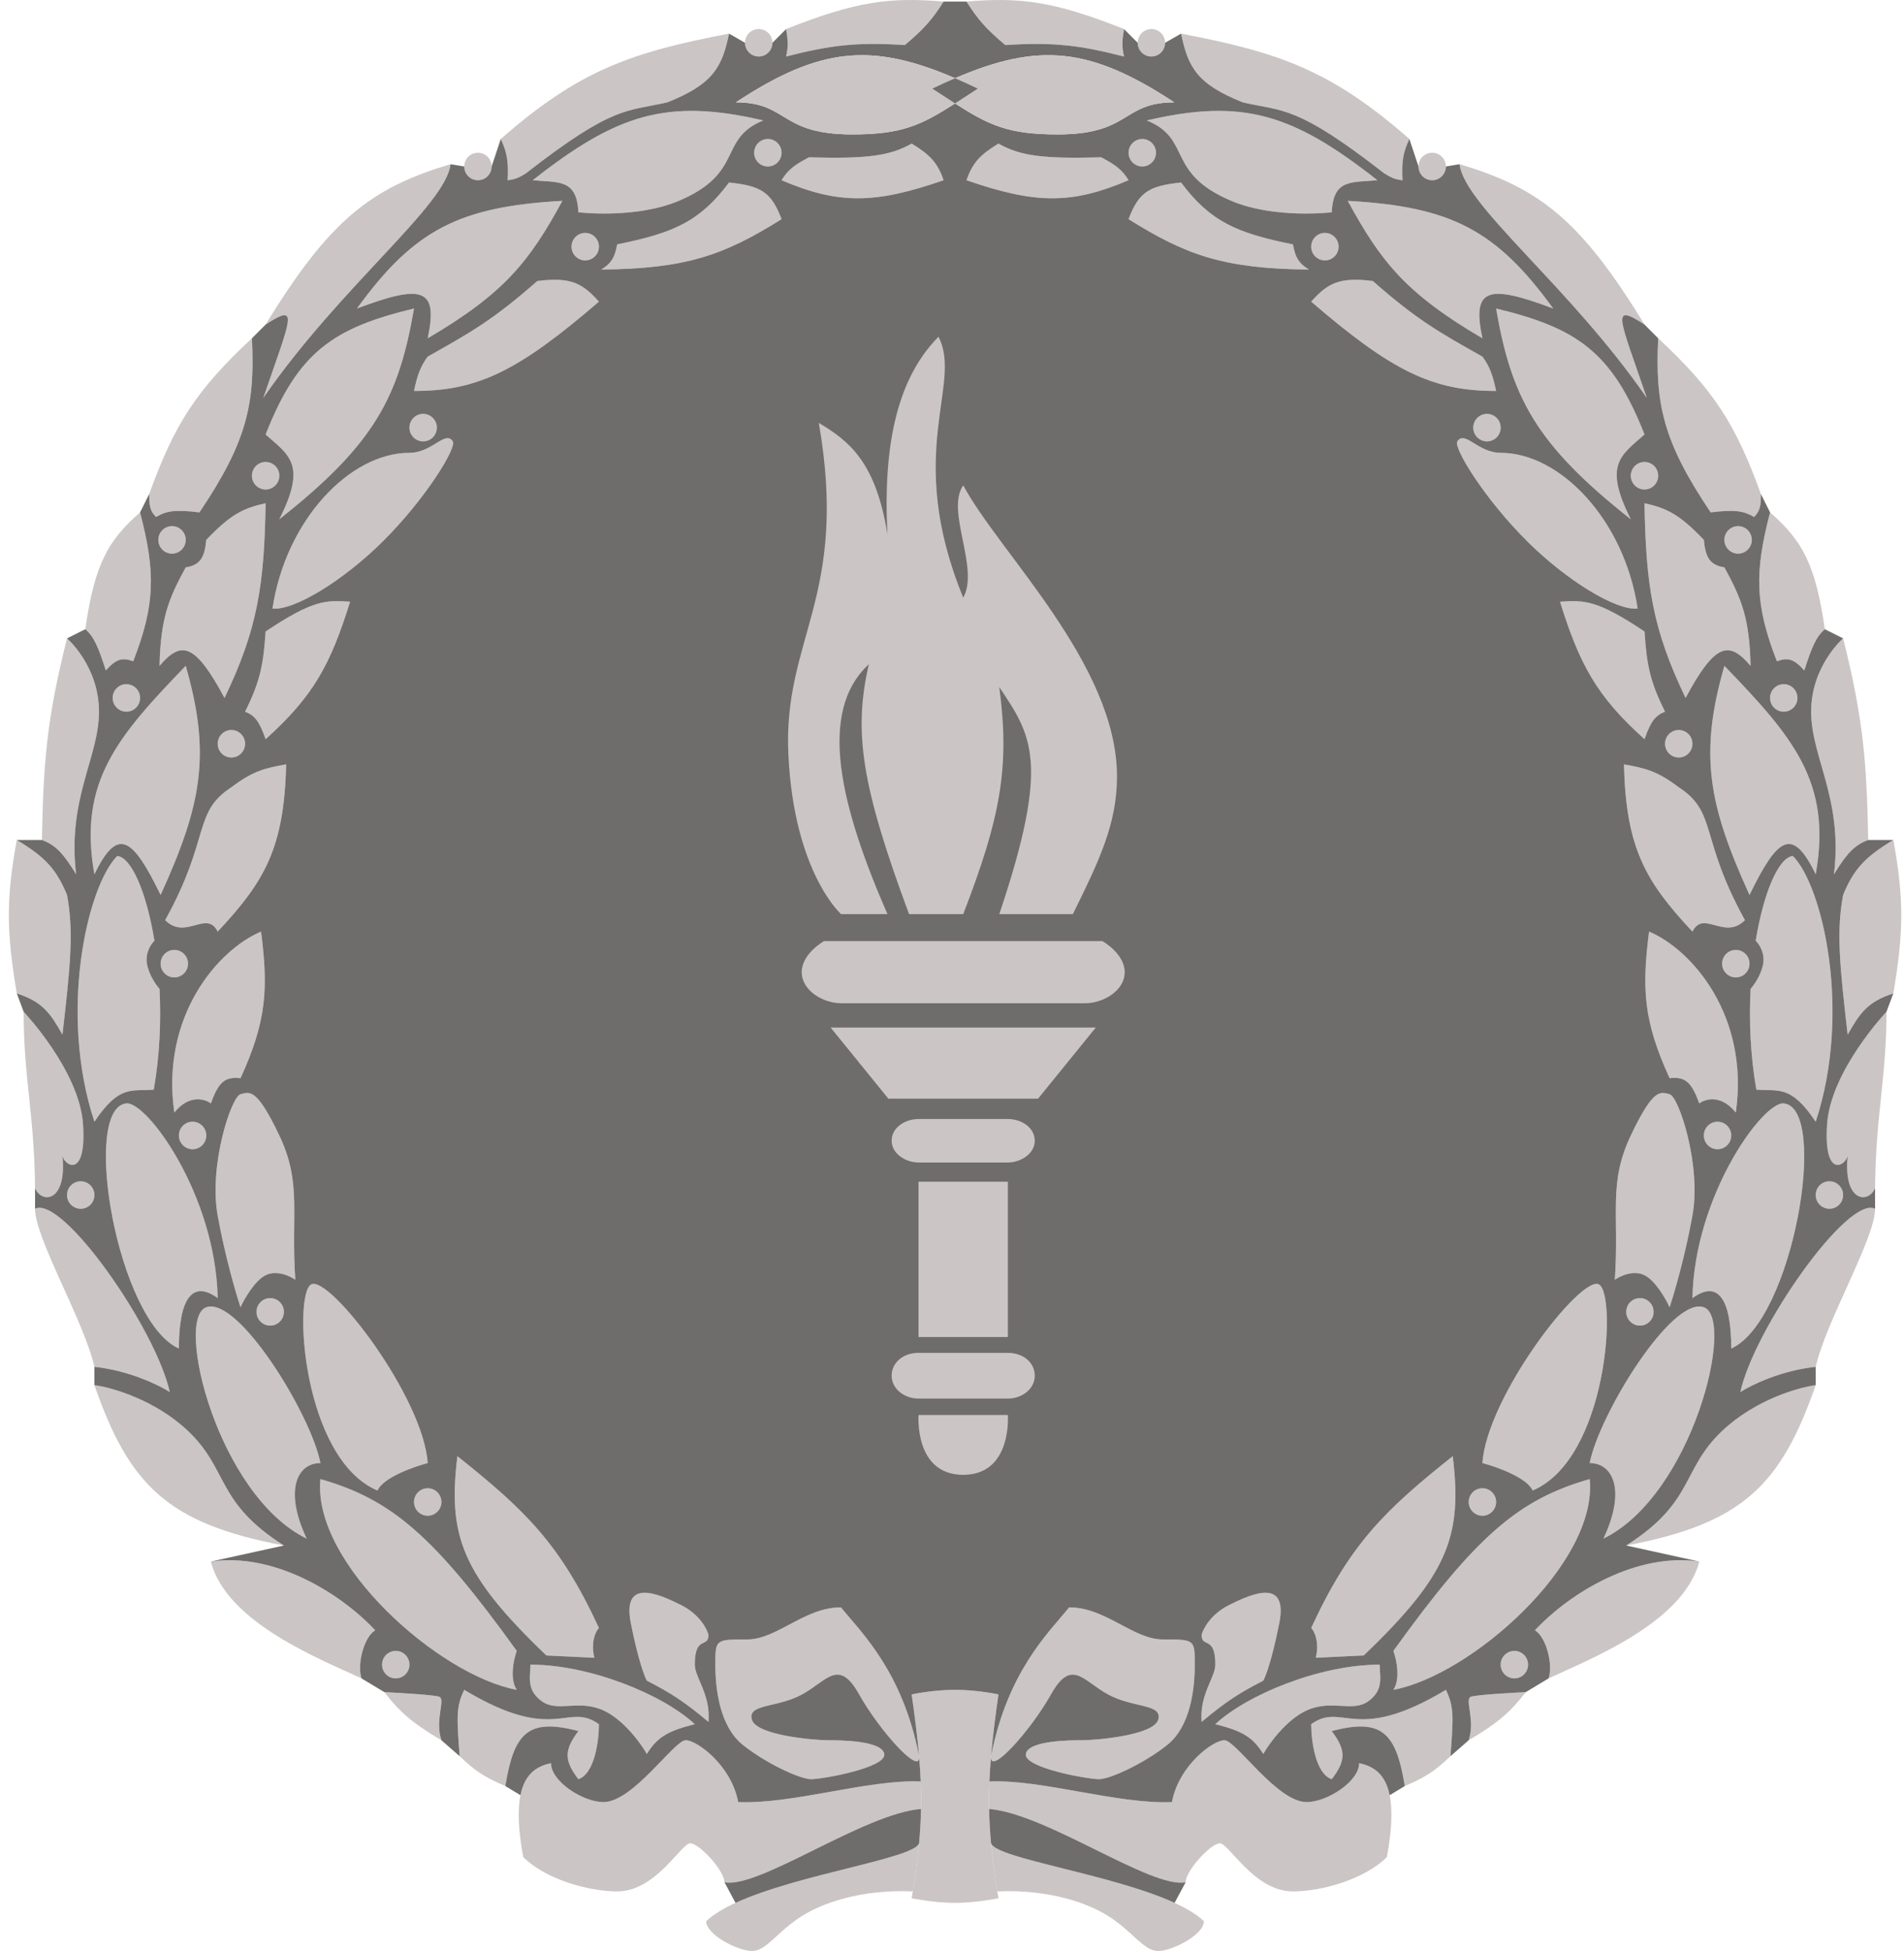 <svg width="164" height="168" viewBox="0 0 164 168" fill="none" xmlns="http://www.w3.org/2000/svg">
<path d="M78.624 162.871C74.201 162.674 70.661 163.858 68.695 165.238C66.729 166.619 65.942 168 64.762 168C63.583 168 60.83 166.619 60.83 165.436C61.434 164.861 62.31 164.338 63.354 163.858C68.763 161.374 78.711 160.051 79.164 158.729C79.046 160.007 78.867 161.36 78.624 162.871Z" fill="#CBC5C5"/>
<path d="M79.164 151.228C79.165 151.242 79.167 151.255 79.168 151.269C79.285 152.937 75.76 149.038 74.004 145.907C72.234 142.751 71.251 144.724 69.088 145.907C66.925 147.091 64.369 146.696 64.762 148.077C65.156 149.458 70.268 149.852 71.251 149.852C72.234 149.852 75.97 149.852 76.167 151.036C76.364 152.219 70.858 153.206 69.875 153.206C68.892 153.206 65.942 151.825 63.976 150.247C62.01 148.669 61.616 145.513 61.616 143.343C61.616 141.173 61.616 141.173 64.369 141.173C66.925 141.173 69.285 138.411 72.431 138.411C74.201 140.581 77.74 143.935 79.164 151.228Z" fill="#CBC5C5"/>
<path d="M59.846 143.343C59.846 140.778 61.026 141.962 61.026 140.778C60.895 140.252 60.24 139.003 58.667 138.214C56.7 137.228 53.554 135.847 54.341 139.792C54.97 142.948 55.521 144.395 55.717 144.724C57.764 145.773 58.923 146.515 61.026 148.274C61.223 145.907 59.846 144.447 59.846 143.343Z" fill="#CBC5C5"/>
<path d="M59.846 148.471C57.094 145.907 50.801 143.343 45.689 143.343C45.689 144.329 45.296 145.513 46.672 146.499C48.049 147.485 49.818 146.302 51.981 147.288C53.712 148.077 55.193 150.115 55.717 151.036C56.594 149.599 57.526 149.046 59.846 148.471Z" fill="#CBC5C5"/>
<path d="M49.818 153.206C51.234 152.732 51.588 149.852 51.588 148.471C48.835 146.499 47.852 150.247 39.987 145.513C39.294 146.941 39.325 147.809 39.593 151.228C40.852 152.43 41.671 153.014 43.526 153.797C44.272 149.23 45.472 147.912 49.818 149.063C48.599 150.705 48.566 151.564 49.818 153.206Z" fill="#CBC5C5"/>
<path d="M62.403 162.082C62.403 161.096 60.24 158.729 59.453 158.729C58.667 158.729 56.504 162.871 53.161 162.871C50.797 162.871 47.057 161.885 45.069 159.912C44.614 157.465 44.589 155.77 44.829 154.587C45.227 152.624 46.355 152.071 47.459 151.825C47.459 153.403 50.212 155.178 51.981 155.178C54.537 155.178 58.077 149.852 59.06 149.852C60.043 149.852 62.993 152.022 63.583 155.178C68.302 155.376 74.791 153.206 79.305 153.403C79.338 154.203 79.347 154.985 79.332 155.77C74.397 156.165 65.352 162.674 62.403 162.082Z" fill="#CBC5C5"/>
<path d="M51.195 142.751C50.88 141.489 51.26 140.515 51.588 140.187C48.247 132.94 45.222 130.03 39.397 125.392C38.563 132.222 39.744 135.552 47.065 142.554L51.195 142.751Z" fill="#CBC5C5"/>
<path d="M32.908 143.343C32.908 143.996 33.436 144.526 34.088 144.526C34.739 144.526 35.267 143.996 35.267 143.343C35.267 142.689 34.739 142.159 34.088 142.159C33.436 142.159 32.908 142.689 32.908 143.343Z" fill="#CBC5C5"/>
<path d="M35.661 129.337C35.661 129.991 36.189 130.521 36.84 130.521C37.492 130.521 38.02 129.991 38.02 129.337C38.02 128.684 37.492 128.154 36.84 128.154C36.189 128.154 35.661 128.684 35.661 129.337Z" fill="#CBC5C5"/>
<path d="M22.093 112.965C22.093 113.619 22.621 114.149 23.273 114.149C23.924 114.149 24.453 113.619 24.453 112.965C24.453 112.311 23.924 111.782 23.273 111.782C22.621 111.782 22.093 112.311 22.093 112.965Z" fill="#CBC5C5"/>
<path d="M5.773 102.905C5.773 103.559 6.301 104.088 6.952 104.088C7.604 104.088 8.132 103.559 8.132 102.905C8.132 102.251 7.604 101.721 6.952 101.721C6.301 101.721 5.773 102.251 5.773 102.905Z" fill="#CBC5C5"/>
<path d="M15.408 97.776C15.408 98.43 15.936 98.96 16.587 98.96C17.239 98.96 17.767 98.43 17.767 97.776C17.767 97.123 17.239 96.593 16.587 96.593C15.936 96.593 15.408 97.123 15.408 97.776Z" fill="#CBC5C5"/>
<path d="M13.835 82.982C13.835 83.635 14.363 84.165 15.014 84.165C15.666 84.165 16.194 83.635 16.194 82.982C16.194 82.328 15.666 81.798 15.014 81.798C14.363 81.798 13.835 82.328 13.835 82.982Z" fill="#CBC5C5"/>
<path d="M9.705 60.1C9.705 60.754 10.233 61.283 10.885 61.283C11.537 61.283 12.065 60.754 12.065 60.1C12.065 59.446 11.537 58.916 10.885 58.916C10.233 58.916 9.705 59.446 9.705 60.1Z" fill="#CBC5C5"/>
<path d="M18.75 64.045C18.75 64.699 19.279 65.229 19.93 65.229C20.582 65.229 21.11 64.699 21.11 64.045C21.11 63.391 20.582 62.862 19.93 62.862C19.279 62.862 18.75 63.391 18.75 64.045Z" fill="#CBC5C5"/>
<path d="M13.638 46.489C13.638 47.143 14.166 47.673 14.818 47.673C15.469 47.673 15.997 47.143 15.997 46.489C15.997 45.836 15.469 45.306 14.818 45.306C14.166 45.306 13.638 45.836 13.638 46.489Z" fill="#CBC5C5"/>
<path d="M21.7 40.966C21.7 41.62 22.228 42.15 22.88 42.15C23.531 42.15 24.059 41.62 24.059 40.966C24.059 40.312 23.531 39.782 22.88 39.782C22.228 39.782 21.7 40.312 21.7 40.966Z" fill="#CBC5C5"/>
<path d="M35.267 36.824C35.267 37.477 35.796 38.007 36.447 38.007C37.099 38.007 37.627 37.477 37.627 36.824C37.627 36.17 37.099 35.64 36.447 35.64C35.796 35.64 35.267 36.17 35.267 36.824Z" fill="#CBC5C5"/>
<path d="M49.228 21.24C49.228 21.894 49.757 22.424 50.408 22.424C51.06 22.424 51.588 21.894 51.588 21.24C51.588 20.587 51.06 20.057 50.408 20.057C49.757 20.057 49.228 20.587 49.228 21.24Z" fill="#CBC5C5"/>
<path d="M39.987 14.336C39.987 14.99 40.515 15.52 41.166 15.52C41.818 15.52 42.346 14.99 42.346 14.336C42.346 13.682 41.818 13.153 41.166 13.153C40.515 13.153 39.987 13.682 39.987 14.336Z" fill="#CBC5C5"/>
<path d="M64.959 13.153C64.959 13.806 65.487 14.336 66.139 14.336C66.79 14.336 67.319 13.806 67.319 13.153C67.319 12.499 66.79 11.969 66.139 11.969C65.487 11.969 64.959 12.499 64.959 13.153Z" fill="#CBC5C5"/>
<path d="M64.172 3.684C64.172 4.338 64.701 4.868 65.352 4.868C66.004 4.868 66.532 4.338 66.532 3.684C66.532 3.031 66.004 2.501 65.352 2.501C64.701 2.501 64.172 3.031 64.172 3.684Z" fill="#CBC5C5"/>
<path d="M44.509 142.159C44.247 142.883 43.88 144.566 44.509 145.513C37.82 144.273 26.883 134.609 27.599 127.365C33.703 129.111 37.342 132.207 44.509 142.159Z" fill="#CBC5C5"/>
<path d="M36.84 125.984C36.447 120.264 28.385 109.809 26.812 110.598C25.239 111.387 26.026 125.59 32.515 128.351C32.986 127.247 35.595 126.313 36.84 125.984Z" fill="#CBC5C5"/>
<path d="M32.318 140.384C29.172 137.031 23.47 133.677 18.16 134.466C19.537 139.792 27.795 142.948 31.138 144.526C30.745 143.343 31.335 140.976 32.318 140.384Z" fill="#CBC5C5"/>
<path d="M38.02 149.852C37.43 148.077 38.414 146.302 37.824 146.104C37.352 145.947 34.481 145.776 33.105 145.71C34.442 147.434 35.485 148.353 38.02 149.852Z" fill="#CBC5C5"/>
<path d="M27.599 125.984C26.812 121.842 20.52 111.584 17.767 112.571C15.014 113.557 18.75 128.746 26.419 132.494C24.453 128.351 25.583 125.984 27.599 125.984Z" fill="#CBC5C5"/>
<path d="M25.436 110.203C25.043 104.483 26.026 101.919 24.059 97.776C22.093 93.634 21.503 94.028 20.717 94.226C19.93 94.423 17.964 100.341 18.75 104.68C19.38 108.152 20.323 111.387 20.717 112.571C21.044 111.847 21.936 110.282 22.88 109.809C23.823 109.336 24.977 109.875 25.436 110.203Z" fill="#CBC5C5"/>
<path d="M18.75 111.782C18.574 102.905 12.655 94.837 10.885 95.015C6.952 95.409 10.098 113.754 15.408 116.121C15.408 111.782 16.587 110.203 18.75 111.782Z" fill="#CBC5C5"/>
<path d="M24.453 133.085C18.554 129.337 19.733 126.576 16.194 123.222C13.363 120.54 9.64 119.475 8.132 119.277C11.137 127.891 14.426 131.19 24.453 133.085Z" fill="#CBC5C5"/>
<path d="M14.621 119.869C13.441 114.442 5.379 102.905 3.02 104.088C3.02 106.653 7.241 113.754 8.132 117.699C11.121 118.015 13.703 119.277 14.621 119.869Z" fill="#CBC5C5"/>
<path d="M22.486 80.22C18.75 81.798 13.835 87.519 15.014 95.804C16.273 94.226 17.636 94.62 18.16 95.015C18.803 93.26 19.318 92.672 20.717 92.845C22.98 87.896 23.113 85.135 22.486 80.22Z" fill="#CBC5C5"/>
<path d="M10.098 73.711C7.542 76.275 5.009 87.129 8.132 96.593C10.277 93.39 11.312 93.985 13.245 93.831C13.761 90.881 13.883 87.892 13.74 85.152C13.444 84.823 12.812 83.929 12.655 82.982C12.497 82.035 13.021 81.272 13.302 81.009C12.612 76.786 11.308 73.823 10.098 73.711Z" fill="#CBC5C5"/>
<path d="M2.036 87.124C2.036 92.845 2.958 95.882 3.02 102.313C3.61 103.694 5.773 103.497 5.379 99.552C5.66 100.492 7.464 101.396 7.149 96.79C6.834 92.184 2.036 87.124 2.036 87.124Z" fill="#CBC5C5"/>
<path d="M24.649 65.82C24.475 73.016 22.808 75.892 18.75 80.22C17.795 78.31 15.997 81.009 14.228 79.234C18.16 72.133 16.587 69.963 19.93 67.793C21.802 66.373 22.826 66.148 24.649 65.82Z" fill="#CBC5C5"/>
<path d="M15.997 57.338C10.098 63.453 6.718 67.343 8.132 75.289C10.152 71.104 11.43 72.134 13.835 77.064C17.386 69.273 18.188 64.948 15.997 57.338Z" fill="#CBC5C5"/>
<path d="M5.379 89.097C6.066 83.149 6.362 80.22 5.773 77.064C4.862 74.873 3.937 73.827 1.447 72.33C0.497 77.495 0.576 80.381 1.447 85.546C3.668 86.263 4.325 87.236 5.379 89.097Z" fill="#CBC5C5"/>
<path d="M6.559 75.289C5.773 68.779 8.525 65.229 8.525 61.283C8.525 57.338 5.773 54.971 5.773 54.971C3.995 62.022 3.743 65.756 3.61 72.33C4.789 72.774 5.44 73.462 6.559 75.289Z" fill="#CBC5C5"/>
<path d="M30.155 51.815C28.462 57.227 27.02 59.924 22.88 63.651C22.313 62.029 21.913 61.605 21.11 61.283C22.475 58.575 22.69 57.064 22.88 54.38C27.019 51.604 28.146 51.678 30.155 51.815Z" fill="#CBC5C5"/>
<path d="M19.34 60.1C16.78 55.328 15.599 55.163 13.74 57.338C13.835 53.266 14.507 51.582 15.997 48.856C17.383 48.654 17.633 47.802 17.767 46.489C19.894 44.256 20.989 43.757 22.88 43.333C22.761 50.416 22.187 54.174 19.34 60.1Z" fill="#CBC5C5"/>
<path d="M12.065 44.122C9.276 46.56 8.147 48.612 7.346 54.182C8.102 54.83 8.476 55.745 9.115 57.733C10.012 56.736 10.53 56.594 11.475 56.944C13.392 52.038 13.395 49.232 12.065 44.122Z" fill="#CBC5C5"/>
<path d="M23.47 52.407C24.619 44.756 30.155 38.993 35.267 38.993C37.234 38.993 38.348 37.021 39.004 38.007C39.355 38.536 36.686 42.95 32.908 46.686C29.641 49.916 25.384 52.59 23.47 52.407Z" fill="#CBC5C5"/>
<path d="M35.661 26.566C28.705 28.241 25.67 30.306 22.88 37.415C24.916 39.225 26.447 39.985 24.059 44.714C32.267 38.242 34.346 34.195 35.661 26.566Z" fill="#CBC5C5"/>
<path d="M21.7 29.131C16.904 33.587 15.013 36.557 12.851 42.544C12.849 43.509 12.909 43.998 13.441 44.517C14.331 43.999 15.065 43.86 17.177 44.122C21.253 38.076 21.983 34.815 21.7 29.131Z" fill="#CBC5C5"/>
<path d="M48.442 17.295C39.556 17.788 35.663 19.79 30.745 26.566C36.414 24.431 37.761 24.823 36.84 29.131C43.44 25.259 45.594 22.524 48.442 17.295Z" fill="#CBC5C5"/>
<path d="M38.807 14.139C38.414 17.689 29.369 24.593 22.683 34.259C25.043 27.355 25.844 26.02 22.88 27.947C28.376 18.958 31.915 16.194 38.807 14.139Z" fill="#CBC5C5"/>
<path d="M51.588 25.974C50.186 24.422 49.231 23.828 46.279 24.199C42.514 27.521 40.478 28.665 37.004 30.616L36.84 30.709C36.224 31.543 35.942 32.308 35.661 33.667C41.139 33.679 44.652 31.948 51.588 25.974Z" fill="#CBC5C5"/>
<path d="M58.47 17.295C54.734 18.873 49.818 18.281 49.818 18.281C49.684 15.362 48.077 15.737 45.886 15.52C53.139 9.82 57.453 8.437 65.746 10.371C61.813 11.969 64.172 14.886 58.47 17.295Z" fill="#CBC5C5"/>
<path d="M51.785 23.213C59.119 23.14 62.354 21.98 67.319 18.873C66.434 16.517 65.52 15.999 62.796 15.717C60.304 19.047 58.043 20.068 53.161 21.043C52.971 22.091 52.704 22.656 51.785 23.213Z" fill="#CBC5C5"/>
<path d="M62.796 2.895C62.195 5.762 61.465 7.222 57.487 8.813C53.99 9.623 52.879 9.017 45.296 14.928C44.661 15.327 44.316 15.459 43.723 15.52C43.811 13.868 43.659 13.09 43.133 11.969C49.861 6.063 54.341 4.511 62.796 2.895Z" fill="#CBC5C5"/>
<path d="M81.279 15.52C80.753 14.021 80.132 13.346 78.527 12.364C76.619 13.445 74.648 13.678 69.678 13.547C68.415 14.207 67.87 14.629 67.319 15.52C72.213 17.598 75.292 17.591 81.279 15.52Z" fill="#CBC5C5"/>
<path d="M81.279 0.134C80.347 1.607 79.662 2.43 77.937 3.881C73.704 3.612 71.493 3.903 67.712 4.868C67.916 3.945 67.864 3.424 67.712 2.501C73.806 0.082 76.682 -0.247 81.279 0.134Z" fill="#CBC5C5"/>
<path d="M85.903 162.871C90.327 162.674 93.866 163.858 95.832 165.238C97.799 166.619 98.585 168 99.765 168C100.945 168 103.698 166.619 103.698 165.436C103.093 164.861 102.218 164.338 101.173 163.858C95.765 161.374 85.816 160.051 85.363 158.729C85.481 160.007 85.66 161.36 85.903 162.871Z" fill="#CBC5C5"/>
<path d="M85.363 151.228C85.362 151.242 85.361 151.255 85.36 151.269C85.242 152.937 88.767 149.038 90.523 145.907C92.293 142.751 93.276 144.724 95.439 145.907C97.602 147.091 100.158 146.696 99.765 148.077C99.372 149.458 94.259 149.852 93.276 149.852C92.293 149.852 88.557 149.852 88.36 151.036C88.164 152.219 93.669 153.206 94.653 153.206C95.636 153.206 98.585 151.825 100.552 150.247C102.518 148.669 102.911 145.513 102.911 143.343C102.911 141.173 102.911 141.173 100.158 141.173C97.602 141.173 95.242 138.411 92.096 138.411C90.327 140.581 86.787 143.935 85.363 151.228Z" fill="#CBC5C5"/>
<path d="M104.681 143.343C104.681 140.778 103.501 141.962 103.501 140.778C103.632 140.252 104.288 139.003 105.861 138.214C107.827 137.228 110.973 135.847 110.187 139.792C109.557 142.948 109.007 144.395 108.81 144.724C106.763 145.773 105.605 146.515 103.501 148.274C103.304 145.907 104.681 144.447 104.681 143.343Z" fill="#CBC5C5"/>
<path d="M104.681 148.471C107.434 145.907 113.726 143.343 118.838 143.343C118.838 144.329 119.232 145.513 117.855 146.499C116.479 147.485 114.709 146.302 112.546 147.288C110.816 148.077 109.334 150.115 108.81 151.036C107.933 149.599 107.001 149.046 104.681 148.471Z" fill="#CBC5C5"/>
<path d="M114.709 153.206C113.293 152.732 112.939 149.852 112.939 148.471C115.692 146.499 116.675 150.247 124.541 145.513C125.234 146.941 125.202 147.809 124.934 151.228C123.675 152.43 122.857 153.014 121.001 153.797C120.255 149.23 119.055 147.912 114.709 149.063C115.928 150.705 115.962 151.564 114.709 153.206Z" fill="#CBC5C5"/>
<path d="M102.125 162.082C102.125 161.096 104.288 158.729 105.074 158.729C105.861 158.729 108.024 162.871 111.366 162.871C113.73 162.871 117.47 161.885 119.458 159.912C119.913 157.465 119.938 155.77 119.698 154.587C119.3 152.624 118.173 152.071 117.069 151.825C117.069 153.403 114.316 155.178 112.546 155.178C109.99 155.178 106.451 149.852 105.467 149.852C104.484 149.852 101.535 152.022 100.945 155.178C96.226 155.376 89.737 153.206 85.223 153.403C85.19 154.203 85.18 154.985 85.195 155.77C90.13 156.165 99.175 162.674 102.125 162.082Z" fill="#CBC5C5"/>
<path d="M113.333 142.751C113.647 141.489 113.267 140.515 112.939 140.187C116.28 132.94 119.306 130.03 125.131 125.392C125.965 132.222 124.783 135.552 117.462 142.554L113.333 142.751Z" fill="#CBC5C5"/>
<path d="M131.62 143.343C131.62 143.996 131.091 144.526 130.44 144.526C129.788 144.526 129.26 143.996 129.26 143.343C129.26 142.689 129.788 142.159 130.44 142.159C131.091 142.159 131.62 142.689 131.62 143.343Z" fill="#CBC5C5"/>
<path d="M128.867 129.337C128.867 129.991 128.338 130.521 127.687 130.521C127.035 130.521 126.507 129.991 126.507 129.337C126.507 128.684 127.035 128.154 127.687 128.154C128.338 128.154 128.867 128.684 128.867 129.337Z" fill="#CBC5C5"/>
<path d="M142.434 112.965C142.434 113.619 141.906 114.149 141.255 114.149C140.603 114.149 140.075 113.619 140.075 112.965C140.075 112.311 140.603 111.782 141.255 111.782C141.906 111.782 142.434 112.311 142.434 112.965Z" fill="#CBC5C5"/>
<path d="M158.755 102.905C158.755 103.559 158.227 104.088 157.575 104.088C156.923 104.088 156.395 103.559 156.395 102.905C156.395 102.251 156.923 101.721 157.575 101.721C158.227 101.721 158.755 102.251 158.755 102.905Z" fill="#CBC5C5"/>
<path d="M149.12 97.776C149.12 98.43 148.592 98.96 147.94 98.96C147.288 98.96 146.76 98.43 146.76 97.776C146.76 97.123 147.288 96.593 147.94 96.593C148.592 96.593 149.12 97.123 149.12 97.776Z" fill="#CBC5C5"/>
<path d="M150.693 82.982C150.693 83.635 150.165 84.165 149.513 84.165C148.862 84.165 148.333 83.635 148.333 82.982C148.333 82.328 148.862 81.798 149.513 81.798C150.165 81.798 150.693 82.328 150.693 82.982Z" fill="#CBC5C5"/>
<path d="M154.822 60.1C154.822 60.754 154.294 61.283 153.642 61.283C152.991 61.283 152.463 60.754 152.463 60.1C152.463 59.446 152.991 58.916 153.642 58.916C154.294 58.916 154.822 59.446 154.822 60.1Z" fill="#CBC5C5"/>
<path d="M145.777 64.045C145.777 64.699 145.249 65.229 144.597 65.229C143.946 65.229 143.417 64.699 143.417 64.045C143.417 63.391 143.946 62.862 144.597 62.862C145.249 62.862 145.777 63.391 145.777 64.045Z" fill="#CBC5C5"/>
<path d="M150.89 46.489C150.89 47.143 150.361 47.673 149.71 47.673C149.058 47.673 148.53 47.143 148.53 46.489C148.53 45.836 149.058 45.306 149.71 45.306C150.361 45.306 150.89 45.836 150.89 46.489Z" fill="#CBC5C5"/>
<path d="M142.828 40.966C142.828 41.62 142.299 42.15 141.648 42.15C140.996 42.15 140.468 41.62 140.468 40.966C140.468 40.312 140.996 39.782 141.648 39.782C142.299 39.782 142.828 40.312 142.828 40.966Z" fill="#CBC5C5"/>
<path d="M129.26 36.824C129.26 37.477 128.732 38.007 128.08 38.007C127.429 38.007 126.9 37.477 126.9 36.824C126.9 36.17 127.429 35.64 128.08 35.64C128.732 35.64 129.26 36.17 129.26 36.824Z" fill="#CBC5C5"/>
<path d="M115.299 21.24C115.299 21.894 114.771 22.424 114.119 22.424C113.468 22.424 112.939 21.894 112.939 21.24C112.939 20.587 113.468 20.057 114.119 20.057C114.771 20.057 115.299 20.587 115.299 21.24Z" fill="#CBC5C5"/>
<path d="M124.541 14.336C124.541 14.99 124.013 15.52 123.361 15.52C122.709 15.52 122.181 14.99 122.181 14.336C122.181 13.682 122.709 13.153 123.361 13.153C124.013 13.153 124.541 13.682 124.541 14.336Z" fill="#CBC5C5"/>
<path d="M99.568 13.153C99.568 13.806 99.04 14.336 98.389 14.336C97.737 14.336 97.209 13.806 97.209 13.153C97.209 12.499 97.737 11.969 98.389 11.969C99.04 11.969 99.568 12.499 99.568 13.153Z" fill="#CBC5C5"/>
<path d="M100.355 3.684C100.355 4.338 99.827 4.868 99.175 4.868C98.523 4.868 97.995 4.338 97.995 3.684C97.995 3.031 98.523 2.501 99.175 2.501C99.827 2.501 100.355 3.031 100.355 3.684Z" fill="#CBC5C5"/>
<path d="M120.018 142.159C120.28 142.883 120.647 144.566 120.018 145.513C126.707 144.273 137.644 134.609 136.929 127.365C130.824 129.111 127.185 132.207 120.018 142.159Z" fill="#CBC5C5"/>
<path d="M127.687 125.984C128.08 120.264 136.142 109.809 137.715 110.598C139.288 111.387 138.502 125.59 132.013 128.351C131.541 127.247 128.932 126.313 127.687 125.984Z" fill="#CBC5C5"/>
<path d="M132.209 140.384C135.356 137.031 141.058 133.677 146.367 134.466C144.991 139.792 136.732 142.948 133.389 144.526C133.782 143.343 133.193 140.976 132.209 140.384Z" fill="#CBC5C5"/>
<path d="M126.507 149.852C127.097 148.077 126.114 146.302 126.704 146.104C127.176 145.947 130.046 145.776 131.423 145.71C130.085 147.434 129.043 148.353 126.507 149.852Z" fill="#CBC5C5"/>
<path d="M136.929 125.984C137.715 121.842 144.007 111.584 146.76 112.571C149.513 113.557 145.777 128.746 138.108 132.494C140.075 128.351 138.944 125.984 136.929 125.984Z" fill="#CBC5C5"/>
<path d="M139.092 110.203C139.485 104.483 138.502 101.919 140.468 97.776C142.434 93.634 143.024 94.028 143.811 94.226C144.597 94.423 146.564 100.341 145.777 104.68C145.148 108.152 144.204 111.387 143.811 112.571C143.483 111.847 142.592 110.282 141.648 109.809C140.704 109.336 139.55 109.875 139.092 110.203Z" fill="#CBC5C5"/>
<path d="M145.777 111.782C145.953 102.905 151.873 94.837 153.642 95.015C157.575 95.409 154.429 113.754 149.12 116.121C149.12 111.782 147.94 110.203 145.777 111.782Z" fill="#CBC5C5"/>
<path d="M140.075 133.085C145.974 129.337 144.794 126.576 148.333 123.222C151.165 120.54 154.888 119.475 156.395 119.277C153.391 127.891 150.101 131.19 140.075 133.085Z" fill="#CBC5C5"/>
<path d="M149.906 119.869C151.086 114.442 159.148 102.905 161.508 104.088C161.508 106.653 157.286 113.754 156.395 117.699C153.406 118.015 150.824 119.277 149.906 119.869Z" fill="#CBC5C5"/>
<path d="M142.041 80.22C145.777 81.798 150.693 87.519 149.513 95.804C148.255 94.226 146.891 94.62 146.367 95.015C145.724 93.26 145.209 92.672 143.811 92.845C141.547 87.896 141.414 85.135 142.041 80.22Z" fill="#CBC5C5"/>
<path d="M154.429 73.711C156.985 76.275 159.518 87.129 156.395 96.593C154.251 93.39 153.215 93.985 151.283 93.831C150.766 90.881 150.644 87.892 150.787 85.152C151.083 84.823 151.715 83.929 151.873 82.982C152.03 82.035 151.507 81.272 151.226 81.009C151.916 76.786 153.219 73.823 154.429 73.711Z" fill="#CBC5C5"/>
<path d="M162.491 87.124C162.491 92.845 161.569 95.882 161.508 102.313C160.918 103.694 158.755 103.497 159.148 99.552C158.867 100.492 157.063 101.396 157.378 96.79C157.694 92.184 162.491 87.124 162.491 87.124Z" fill="#CBC5C5"/>
<path d="M139.878 65.82C140.052 73.016 141.719 75.892 145.777 80.22C146.732 78.31 148.53 81.009 150.3 79.234C146.367 72.133 147.94 69.963 144.597 67.793C142.725 66.373 141.701 66.148 139.878 65.82Z" fill="#CBC5C5"/>
<path d="M148.53 57.338C154.429 63.453 157.81 67.343 156.395 75.289C154.375 71.104 153.097 72.134 150.693 77.064C147.141 69.273 146.339 64.948 148.53 57.338Z" fill="#CBC5C5"/>
<path d="M159.148 89.097C158.462 83.149 158.165 80.22 158.755 77.064C159.666 74.873 160.591 73.827 163.081 72.33C164.03 77.495 163.952 80.381 163.081 85.546C160.86 86.263 160.202 87.236 159.148 89.097Z" fill="#CBC5C5"/>
<path d="M157.968 75.289C158.755 68.779 156.002 65.229 156.002 61.283C156.002 57.338 158.755 54.971 158.755 54.971C160.532 62.022 160.784 65.756 160.918 72.33C159.738 72.774 159.087 73.462 157.968 75.289Z" fill="#CBC5C5"/>
<path d="M134.372 51.815C136.065 57.227 137.507 59.924 141.648 63.651C142.215 62.029 142.615 61.605 143.417 61.283C142.052 58.575 141.838 57.064 141.648 54.38C137.508 51.604 136.381 51.678 134.372 51.815Z" fill="#CBC5C5"/>
<path d="M145.187 60.1C147.747 55.328 148.928 55.163 150.787 57.338C150.693 53.266 150.02 51.582 148.53 48.856C147.144 48.654 146.894 47.802 146.76 46.489C144.633 44.256 143.539 43.757 141.648 43.333C141.766 50.416 142.34 54.174 145.187 60.1Z" fill="#CBC5C5"/>
<path d="M152.463 44.122C155.252 46.56 156.38 48.612 157.182 54.182C156.425 54.83 156.051 55.745 155.412 57.733C154.515 56.736 153.997 56.594 153.052 56.944C151.135 52.038 151.133 49.232 152.463 44.122Z" fill="#CBC5C5"/>
<path d="M141.058 52.407C139.908 44.756 134.372 38.993 129.26 38.993C127.294 38.993 126.179 37.021 125.524 38.007C125.172 38.536 127.841 42.95 131.62 46.686C134.886 49.916 139.143 52.59 141.058 52.407Z" fill="#CBC5C5"/>
<path d="M128.867 26.566C135.823 28.241 138.857 30.306 141.648 37.415C139.611 39.225 138.081 39.985 140.468 44.714C132.26 38.242 130.181 34.195 128.867 26.566Z" fill="#CBC5C5"/>
<path d="M142.828 29.131C147.624 33.587 149.514 36.557 151.676 42.544C151.678 43.509 151.618 43.998 151.086 44.517C150.197 43.999 149.462 43.86 147.35 44.122C143.274 38.076 142.545 34.815 142.828 29.131Z" fill="#CBC5C5"/>
<path d="M116.086 17.295C124.972 17.788 128.864 19.79 133.782 26.566C128.114 24.431 126.767 24.823 127.687 29.131C121.087 25.259 118.933 22.524 116.086 17.295Z" fill="#CBC5C5"/>
<path d="M125.721 14.139C126.114 17.689 135.159 24.593 141.844 34.259C139.485 27.355 138.684 26.02 141.648 27.947C136.151 18.958 132.612 16.194 125.721 14.139Z" fill="#CBC5C5"/>
<path d="M112.939 25.974C114.342 24.422 115.297 23.828 118.248 24.199C122.013 27.521 124.049 28.665 127.523 30.616L127.687 30.709C128.304 31.543 128.585 32.308 128.867 33.667C123.389 33.679 119.875 31.948 112.939 25.974Z" fill="#CBC5C5"/>
<path d="M106.057 17.295C109.793 18.873 114.709 18.281 114.709 18.281C114.843 15.362 116.45 15.737 118.642 15.52C111.389 9.82 107.074 8.437 98.782 10.371C102.714 11.969 100.355 14.886 106.057 17.295Z" fill="#CBC5C5"/>
<path d="M112.743 23.213C105.408 23.14 102.173 21.98 97.209 18.873C98.093 16.517 99.007 15.999 101.731 15.717C104.224 19.047 106.484 20.068 111.366 21.043C111.557 22.091 111.823 22.656 112.743 23.213Z" fill="#CBC5C5"/>
<path d="M101.731 2.895C102.332 5.762 103.063 7.222 107.04 8.813C110.537 9.623 111.648 9.017 119.232 14.928C119.867 15.327 120.211 15.459 120.805 15.52C120.716 13.868 120.868 13.09 121.395 11.969C114.667 6.063 110.186 4.511 101.731 2.895Z" fill="#CBC5C5"/>
<path d="M83.248 15.52C83.775 14.021 84.396 13.346 86.001 12.364C87.908 13.445 89.879 13.678 94.849 13.547C96.112 14.207 96.657 14.629 97.209 15.52C92.314 17.598 89.235 17.591 83.248 15.52Z" fill="#CBC5C5"/>
<path d="M83.248 0.134C84.181 1.607 84.865 2.43 86.591 3.881C90.823 3.612 93.035 3.903 96.816 4.868C96.611 3.945 96.663 3.424 96.816 2.501C90.722 0.082 87.846 -0.247 83.248 0.134Z" fill="#CBC5C5"/>
<path d="M78.527 163.463C78.527 163.463 80.494 163.858 82.264 163.858C84.033 163.858 86.001 163.463 86.001 163.463C85.967 163.263 85.935 163.066 85.903 162.871C85.66 161.36 85.481 160.007 85.363 158.729C85.269 157.709 85.214 156.737 85.195 155.77C85.18 154.985 85.19 154.203 85.223 153.403C85.251 152.711 85.297 152.004 85.36 151.269L85.363 151.228C85.5 149.64 85.714 147.915 86.001 145.907C86.001 145.907 84.23 145.513 82.264 145.513C80.297 145.513 78.527 145.907 78.527 145.907C78.813 147.915 79.028 149.64 79.164 151.228L79.168 151.269C79.23 152.004 79.276 152.711 79.305 153.403C79.338 154.203 79.347 154.985 79.332 155.77C79.314 156.737 79.258 157.709 79.164 158.729C79.046 160.007 78.867 161.36 78.624 162.871C78.593 163.066 78.56 163.263 78.527 163.463Z" fill="#CBC5C5"/>
<path fill-rule="evenodd" clip-rule="evenodd" d="M78.527 145.907C78.527 145.907 80.297 145.513 82.264 145.513C84.23 145.513 86.001 145.907 86.001 145.907C85.714 147.915 85.5 149.64 85.363 151.228C86.787 143.935 90.327 140.581 92.096 138.411C95.242 138.411 97.602 141.173 100.158 141.173C102.911 141.173 102.911 141.173 102.911 143.343C102.911 145.513 102.518 148.669 100.552 150.247C98.585 151.825 95.636 153.206 94.653 153.206C93.669 153.206 88.164 152.219 88.36 151.036C88.557 149.852 92.293 149.852 93.276 149.852C94.259 149.852 99.372 149.458 99.765 148.077C100.158 146.696 97.602 147.091 95.439 145.907C93.276 144.724 92.293 142.751 90.523 145.907C88.767 149.038 85.242 152.937 85.36 151.269C85.297 152.004 85.251 152.711 85.223 153.403C89.737 153.206 96.226 155.376 100.945 155.178C101.535 152.022 104.484 149.852 105.467 149.852C106.451 149.852 109.99 155.178 112.546 155.178C114.316 155.178 117.069 153.403 117.069 151.825C118.173 152.071 119.3 152.624 119.698 154.587L121.001 153.797C120.255 149.23 119.055 147.912 114.709 149.063C115.928 150.705 115.962 151.564 114.709 153.206C113.293 152.732 112.939 149.852 112.939 148.471C115.692 146.499 116.675 150.247 124.541 145.513C125.234 146.941 125.202 147.809 124.934 151.228L126.507 149.852C127.097 148.077 126.114 146.302 126.704 146.104C127.176 145.947 130.046 145.776 131.423 145.71L133.389 144.526C133.782 143.343 133.193 140.976 132.209 140.384C135.356 137.031 141.058 133.677 146.367 134.466L140.075 133.085C145.974 129.337 144.794 126.576 148.333 123.222C151.165 120.54 154.888 119.475 156.395 119.277V117.699C153.406 118.015 150.824 119.277 149.906 119.869C151.086 114.442 159.148 102.905 161.508 104.088V102.313C160.918 103.694 158.755 103.497 159.148 99.552C158.867 100.492 157.063 101.396 157.378 96.79C157.694 92.184 162.491 87.124 162.491 87.124L163.081 85.546C160.86 86.263 160.202 87.236 159.148 89.097C158.462 83.149 158.165 80.22 158.755 77.064C159.666 74.873 160.591 73.827 163.081 72.33H160.918C159.738 72.774 159.087 73.462 157.968 75.289C158.755 68.779 156.002 65.229 156.002 61.283C156.002 57.338 158.755 54.971 158.755 54.971L157.182 54.182C156.425 54.83 156.051 55.745 155.412 57.733C154.515 56.736 153.997 56.594 153.052 56.944C151.135 52.038 151.133 49.232 152.463 44.122L151.676 42.544C151.678 43.509 151.618 43.998 151.086 44.517C150.197 43.999 149.462 43.86 147.35 44.122C143.274 38.076 142.545 34.815 142.828 29.131L141.648 27.947C138.684 26.02 139.485 27.355 141.844 34.259C135.159 24.593 126.114 17.689 125.721 14.139L124.541 14.336C124.541 14.99 124.013 15.52 123.361 15.52C122.709 15.52 122.181 14.99 122.181 14.336L121.395 11.969C120.868 13.09 120.716 13.868 120.805 15.52C120.211 15.459 119.867 15.327 119.232 14.928C111.648 9.017 110.537 9.623 107.04 8.813C103.063 7.222 102.332 5.762 101.731 2.895L100.355 3.684C100.355 4.338 99.827 4.868 99.175 4.868C98.523 4.868 97.995 4.338 97.995 3.684L96.816 2.501C96.663 3.424 96.611 3.945 96.816 4.868C93.035 3.903 90.823 3.612 86.591 3.881C84.865 2.43 84.181 1.607 83.248 0.134H83.247H81.281H81.279C80.347 1.607 79.662 2.43 77.937 3.881C73.704 3.612 71.493 3.903 67.712 4.868C67.916 3.945 67.864 3.424 67.712 2.501L66.532 3.684C66.532 4.338 66.004 4.868 65.352 4.868C64.701 4.868 64.172 4.338 64.172 3.684L62.796 2.895C62.195 5.762 61.465 7.222 57.487 8.813C53.99 9.623 52.879 9.017 45.296 14.928C44.661 15.327 44.316 15.459 43.723 15.52C43.811 13.868 43.659 13.09 43.133 11.969L42.346 14.336C42.346 14.99 41.818 15.52 41.166 15.52C40.515 15.52 39.987 14.99 39.987 14.336L38.807 14.139C38.414 17.689 29.369 24.593 22.683 34.259C25.043 27.355 25.844 26.02 22.88 27.947L21.7 29.131C21.983 34.815 21.253 38.076 17.177 44.122C15.065 43.86 14.331 43.999 13.441 44.517C12.909 43.998 12.849 43.509 12.851 42.544L12.065 44.122C13.395 49.232 13.392 52.038 11.475 56.944C10.53 56.594 10.012 56.736 9.115 57.733C8.476 55.745 8.102 54.83 7.346 54.182L5.773 54.971C5.773 54.971 8.525 57.338 8.525 61.283C8.525 65.229 5.773 68.779 6.559 75.289C5.44 73.462 4.789 72.774 3.61 72.33H1.447C3.937 73.827 4.862 74.873 5.773 77.064C6.362 80.22 6.066 83.149 5.379 89.097C4.325 87.236 3.668 86.263 1.447 85.546L2.036 87.124C2.036 87.124 6.834 92.184 7.149 96.79C7.464 101.396 5.66 100.492 5.379 99.552C5.773 103.497 3.61 103.694 3.02 102.313V104.088C5.379 102.905 13.441 114.442 14.621 119.869C13.703 119.277 11.121 118.015 8.132 117.699V119.277C9.64 119.475 13.363 120.54 16.194 123.222C19.733 126.576 18.554 129.337 24.453 133.085L18.16 134.466C23.47 133.677 29.172 137.031 32.318 140.384C31.335 140.976 30.745 143.343 31.138 144.526L33.105 145.71C34.481 145.776 37.352 145.947 37.824 146.104C38.414 146.302 37.43 148.077 38.02 149.852L39.593 151.228C39.325 147.809 39.294 146.941 39.987 145.513C47.852 150.247 48.835 146.499 51.588 148.471C51.588 149.852 51.234 152.732 49.818 153.206C48.566 151.564 48.599 150.705 49.818 149.063C45.472 147.912 44.272 149.23 43.526 153.797L44.829 154.587C45.227 152.624 46.355 152.071 47.459 151.825C47.459 153.403 50.212 155.178 51.981 155.178C54.537 155.178 58.077 149.852 59.06 149.852C60.043 149.852 62.993 152.022 63.583 155.178C68.302 155.376 74.791 153.206 79.305 153.403C79.276 152.711 79.23 152.004 79.168 151.269C79.285 152.937 75.76 149.038 74.004 145.907C72.234 142.751 71.251 144.724 69.088 145.907C66.925 147.091 64.369 146.696 64.762 148.077C65.156 149.458 70.268 149.852 71.251 149.852C72.234 149.852 75.97 149.852 76.167 151.036C76.364 152.219 70.858 153.206 69.875 153.206C68.892 153.206 65.942 151.825 63.976 150.247C62.01 148.669 61.616 145.513 61.616 143.343C61.616 141.173 61.616 141.173 64.369 141.173C66.925 141.173 69.285 138.411 72.431 138.411C74.201 140.581 77.74 143.935 79.164 151.228C79.028 149.64 78.813 147.915 78.527 145.907ZM61.026 140.778C61.026 141.962 59.846 140.778 59.846 143.343C59.846 144.447 61.223 145.907 61.026 148.274C58.923 146.515 57.764 145.773 55.717 144.724C55.521 144.395 54.97 142.948 54.341 139.792C53.554 135.847 56.7 137.228 58.667 138.214C60.24 139.003 60.895 140.252 61.026 140.778ZM45.689 143.343C50.801 143.343 57.094 145.907 59.846 148.471C57.526 149.046 56.594 149.599 55.717 151.036C55.193 150.115 53.712 148.077 51.981 147.288C49.818 146.302 48.049 147.485 46.672 146.499C45.296 145.513 45.689 144.329 45.689 143.343ZM51.588 140.187C51.26 140.515 50.88 141.489 51.195 142.751L47.065 142.554C39.744 135.552 38.563 132.222 39.397 125.392C45.222 130.03 48.247 132.94 51.588 140.187ZM44.509 145.513C43.88 144.566 44.247 142.883 44.509 142.159C37.342 132.207 33.703 129.111 27.599 127.365C26.883 134.609 37.82 144.273 44.509 145.513ZM34.088 144.526C33.436 144.526 32.908 143.996 32.908 143.343C32.908 142.689 33.436 142.159 34.088 142.159C34.739 142.159 35.267 142.689 35.267 143.343C35.267 143.996 34.739 144.526 34.088 144.526ZM36.84 130.521C36.189 130.521 35.661 129.991 35.661 129.337C35.661 128.684 36.189 128.154 36.84 128.154C37.492 128.154 38.02 128.684 38.02 129.337C38.02 129.991 37.492 130.521 36.84 130.521ZM23.273 114.149C22.621 114.149 22.093 113.619 22.093 112.965C22.093 112.311 22.621 111.782 23.273 111.782C23.924 111.782 24.453 112.311 24.453 112.965C24.453 113.619 23.924 114.149 23.273 114.149ZM6.952 104.088C6.301 104.088 5.773 103.559 5.773 102.905C5.773 102.251 6.301 101.721 6.952 101.721C7.604 101.721 8.132 102.251 8.132 102.905C8.132 103.559 7.604 104.088 6.952 104.088ZM16.587 98.96C15.936 98.96 15.408 98.43 15.408 97.776C15.408 97.123 15.936 96.593 16.587 96.593C17.239 96.593 17.767 97.123 17.767 97.776C17.767 98.43 17.239 98.96 16.587 98.96ZM15.014 84.165C14.363 84.165 13.835 83.635 13.835 82.982C13.835 82.328 14.363 81.798 15.014 81.798C15.666 81.798 16.194 82.328 16.194 82.982C16.194 83.635 15.666 84.165 15.014 84.165ZM10.885 61.283C10.233 61.283 9.705 60.754 9.705 60.1C9.705 59.446 10.233 58.916 10.885 58.916C11.537 58.916 12.065 59.446 12.065 60.1C12.065 60.754 11.537 61.283 10.885 61.283ZM19.93 65.229C19.279 65.229 18.75 64.699 18.75 64.045C18.75 63.391 19.279 62.862 19.93 62.862C20.582 62.862 21.11 63.391 21.11 64.045C21.11 64.699 20.582 65.229 19.93 65.229ZM14.818 47.673C14.166 47.673 13.638 47.143 13.638 46.489C13.638 45.836 14.166 45.306 14.818 45.306C15.469 45.306 15.997 45.836 15.997 46.489C15.997 47.143 15.469 47.673 14.818 47.673ZM22.88 42.15C22.228 42.15 21.7 41.62 21.7 40.966C21.7 40.312 22.228 39.782 22.88 39.782C23.531 39.782 24.059 40.312 24.059 40.966C24.059 41.62 23.531 42.15 22.88 42.15ZM36.447 38.007C35.796 38.007 35.267 37.477 35.267 36.824C35.267 36.17 35.796 35.64 36.447 35.64C37.099 35.64 37.627 36.17 37.627 36.824C37.627 37.477 37.099 38.007 36.447 38.007ZM50.408 22.424C49.757 22.424 49.228 21.894 49.228 21.24C49.228 20.587 49.757 20.057 50.408 20.057C51.06 20.057 51.588 20.587 51.588 21.24C51.588 21.894 51.06 22.424 50.408 22.424ZM66.139 14.336C65.487 14.336 64.959 13.806 64.959 13.153C64.959 12.499 65.487 11.969 66.139 11.969C66.79 11.969 67.319 12.499 67.319 13.153C67.319 13.806 66.79 14.336 66.139 14.336ZM26.812 110.598C28.385 109.809 36.447 120.264 36.84 125.984C35.595 126.313 32.986 127.247 32.515 128.351C26.026 125.59 25.239 111.387 26.812 110.598ZM17.767 112.571C20.52 111.584 26.812 121.842 27.599 125.984C25.583 125.984 24.453 128.351 26.419 132.494C18.75 128.746 15.014 113.557 17.767 112.571ZM24.059 97.776C26.026 101.919 25.043 104.483 25.436 110.203C24.977 109.875 23.823 109.336 22.88 109.809C21.936 110.282 21.044 111.847 20.717 112.571C20.323 111.387 19.38 108.152 18.75 104.68C17.964 100.341 19.93 94.423 20.717 94.226C21.503 94.028 22.093 93.634 24.059 97.776ZM10.885 95.015C12.655 94.837 18.574 102.905 18.75 111.782C16.587 110.203 15.408 111.782 15.408 116.121C10.098 113.754 6.952 95.409 10.885 95.015ZM15.014 95.804C13.835 87.519 18.75 81.798 22.486 80.22C23.113 85.135 22.98 87.896 20.717 92.845C19.318 92.672 18.803 93.26 18.16 95.015C17.636 94.62 16.273 94.226 15.014 95.804ZM8.132 96.593C5.009 87.129 7.542 76.275 10.098 73.711C11.308 73.823 12.612 76.786 13.302 81.009C13.021 81.272 12.497 82.035 12.655 82.982C12.812 83.929 13.444 84.823 13.74 85.152C13.883 87.892 13.761 90.881 13.245 93.831C11.312 93.985 10.277 93.39 8.132 96.593ZM18.75 80.22C22.808 75.892 24.475 73.016 24.649 65.82C22.826 66.148 21.802 66.373 19.93 67.793C16.587 69.963 18.16 72.133 14.228 79.234C15.997 81.009 17.795 78.31 18.75 80.22ZM8.132 75.289C6.718 67.343 10.098 63.453 15.997 57.338C18.188 64.948 17.386 69.273 13.835 77.064C11.43 72.134 10.152 71.104 8.132 75.289ZM22.88 63.651C27.02 59.924 28.462 57.227 30.155 51.815C28.146 51.678 27.019 51.604 22.88 54.38C22.69 57.064 22.475 58.575 21.11 61.283C21.913 61.605 22.313 62.029 22.88 63.651ZM13.74 57.338C15.599 55.163 16.78 55.328 19.34 60.1C22.187 54.174 22.761 50.416 22.88 43.333C20.989 43.757 19.894 44.256 17.767 46.489C17.633 47.802 17.383 48.654 15.997 48.856C14.507 51.582 13.835 53.266 13.74 57.338ZM35.267 38.993C30.155 38.993 24.619 44.756 23.47 52.407C25.384 52.59 29.641 49.916 32.908 46.686C36.686 42.95 39.355 38.536 39.004 38.007C38.348 37.021 37.234 38.993 35.267 38.993ZM22.88 37.415C25.67 30.306 28.705 28.241 35.661 26.566C34.346 34.195 32.267 38.242 24.059 44.714C26.447 39.985 24.916 39.225 22.88 37.415ZM30.745 26.566C35.663 19.79 39.556 17.788 48.442 17.295C45.594 22.524 43.44 25.259 36.84 29.131C37.761 24.823 36.414 24.431 30.745 26.566ZM46.279 24.199C49.231 23.828 50.186 24.422 51.588 25.974C44.652 31.948 41.139 33.679 35.661 33.667C35.942 32.308 36.224 31.543 36.84 30.709L37.004 30.616C40.478 28.665 42.514 27.521 46.279 24.199ZM49.818 18.281C49.818 18.281 54.734 18.873 58.47 17.295C64.172 14.886 61.813 11.969 65.746 10.371C57.453 8.437 53.139 9.82 45.886 15.52C48.077 15.737 49.684 15.362 49.818 18.281ZM67.319 18.873C62.354 21.98 59.119 23.14 51.785 23.213C52.704 22.656 52.971 22.091 53.161 21.043C58.043 20.068 60.304 19.047 62.796 15.717C65.52 15.999 66.434 16.517 67.319 18.873ZM82.264 8.908C79.336 10.787 77.666 11.575 73.414 11.575C70.009 11.575 68.677 10.766 67.455 10.024C66.418 9.394 65.461 8.813 63.386 8.813C70.651 4.029 75.104 3.659 82.264 6.734C89.423 3.659 93.876 4.029 101.141 8.813C99.066 8.813 98.109 9.394 97.073 10.024C95.85 10.766 94.518 11.575 91.113 11.575C86.862 11.575 85.192 10.787 82.264 8.908ZM78.527 12.364C80.132 13.346 80.753 14.021 81.279 15.52C75.292 17.591 72.213 17.598 67.319 15.52C67.87 14.629 68.415 14.207 69.678 13.547C74.648 13.678 76.619 13.445 78.527 12.364ZM103.501 140.778C103.501 141.962 104.681 140.778 104.681 143.343C104.681 144.447 103.304 145.907 103.501 148.274C105.605 146.515 106.763 145.773 108.81 144.724C109.007 144.395 109.557 142.948 110.187 139.792C110.973 135.847 107.827 137.228 105.861 138.214C104.288 139.003 103.632 140.252 103.501 140.778ZM118.838 143.343C113.726 143.343 107.434 145.907 104.681 148.471C107.001 149.046 107.933 149.599 108.81 151.036C109.334 150.115 110.816 148.077 112.546 147.288C114.709 146.302 116.479 147.485 117.855 146.499C119.232 145.513 118.838 144.329 118.838 143.343ZM112.939 140.187C113.267 140.515 113.647 141.489 113.333 142.751L117.462 142.554C124.783 135.552 125.965 132.222 125.131 125.392C119.306 130.03 116.28 132.94 112.939 140.187ZM120.018 145.513C120.647 144.566 120.28 142.883 120.018 142.159C127.185 132.207 130.824 129.111 136.929 127.365C137.644 134.609 126.707 144.273 120.018 145.513ZM130.44 144.526C131.091 144.526 131.62 143.996 131.62 143.343C131.62 142.689 131.091 142.159 130.44 142.159C129.788 142.159 129.26 142.689 129.26 143.343C129.26 143.996 129.788 144.526 130.44 144.526ZM127.687 130.521C128.338 130.521 128.867 129.991 128.867 129.337C128.867 128.684 128.338 128.154 127.687 128.154C127.035 128.154 126.507 128.684 126.507 129.337C126.507 129.991 127.035 130.521 127.687 130.521ZM141.255 114.149C141.906 114.149 142.434 113.619 142.434 112.965C142.434 112.311 141.906 111.782 141.255 111.782C140.603 111.782 140.075 112.311 140.075 112.965C140.075 113.619 140.603 114.149 141.255 114.149ZM157.575 104.088C158.227 104.088 158.755 103.559 158.755 102.905C158.755 102.251 158.227 101.721 157.575 101.721C156.923 101.721 156.395 102.251 156.395 102.905C156.395 103.559 156.923 104.088 157.575 104.088ZM147.94 98.96C148.592 98.96 149.12 98.43 149.12 97.776C149.12 97.123 148.592 96.593 147.94 96.593C147.288 96.593 146.76 97.123 146.76 97.776C146.76 98.43 147.288 98.96 147.94 98.96ZM149.513 84.165C150.165 84.165 150.693 83.635 150.693 82.982C150.693 82.328 150.165 81.798 149.513 81.798C148.862 81.798 148.333 82.328 148.333 82.982C148.333 83.635 148.862 84.165 149.513 84.165ZM153.642 61.283C154.294 61.283 154.822 60.754 154.822 60.1C154.822 59.446 154.294 58.916 153.642 58.916C152.991 58.916 152.463 59.446 152.463 60.1C152.463 60.754 152.991 61.283 153.642 61.283ZM144.597 65.229C145.249 65.229 145.777 64.699 145.777 64.045C145.777 63.391 145.249 62.862 144.597 62.862C143.946 62.862 143.417 63.391 143.417 64.045C143.417 64.699 143.946 65.229 144.597 65.229ZM149.71 47.673C150.361 47.673 150.89 47.143 150.89 46.489C150.89 45.836 150.361 45.306 149.71 45.306C149.058 45.306 148.53 45.836 148.53 46.489C148.53 47.143 149.058 47.673 149.71 47.673ZM141.648 42.15C142.299 42.15 142.828 41.62 142.828 40.966C142.828 40.312 142.299 39.782 141.648 39.782C140.996 39.782 140.468 40.312 140.468 40.966C140.468 41.62 140.996 42.15 141.648 42.15ZM128.08 38.007C128.732 38.007 129.26 37.477 129.26 36.824C129.26 36.17 128.732 35.64 128.08 35.64C127.429 35.64 126.9 36.17 126.9 36.824C126.9 37.477 127.429 38.007 128.08 38.007ZM114.119 22.424C114.771 22.424 115.299 21.894 115.299 21.24C115.299 20.587 114.771 20.057 114.119 20.057C113.468 20.057 112.939 20.587 112.939 21.24C112.939 21.894 113.468 22.424 114.119 22.424ZM98.389 14.336C99.04 14.336 99.568 13.806 99.568 13.153C99.568 12.499 99.04 11.969 98.389 11.969C97.737 11.969 97.209 12.499 97.209 13.153C97.209 13.806 97.737 14.336 98.389 14.336ZM137.715 110.598C136.142 109.809 128.08 120.264 127.687 125.984C128.932 126.313 131.541 127.247 132.013 128.351C138.502 125.59 139.288 111.387 137.715 110.598ZM146.76 112.571C144.007 111.584 137.715 121.842 136.929 125.984C138.944 125.984 140.075 128.351 138.108 132.494C145.777 128.746 149.513 113.557 146.76 112.571ZM140.468 97.776C138.502 101.919 139.485 104.483 139.092 110.203C139.55 109.875 140.704 109.336 141.648 109.809C142.592 110.282 143.483 111.847 143.811 112.571C144.204 111.387 145.148 108.152 145.777 104.68C146.564 100.341 144.597 94.423 143.811 94.226C143.024 94.028 142.434 93.634 140.468 97.776ZM153.642 95.015C151.873 94.837 145.953 102.905 145.777 111.782C147.94 110.203 149.12 111.782 149.12 116.121C154.429 113.754 157.575 95.409 153.642 95.015ZM149.513 95.804C150.693 87.519 145.777 81.798 142.041 80.22C141.414 85.135 141.547 87.896 143.811 92.845C145.209 92.672 145.724 93.26 146.367 95.015C146.891 94.62 148.255 94.226 149.513 95.804ZM156.395 96.593C159.518 87.129 156.985 76.275 154.429 73.711C153.219 73.823 151.916 76.786 151.226 81.009C151.507 81.272 152.03 82.035 151.873 82.982C151.715 83.929 151.083 84.823 150.787 85.152C150.644 87.892 150.766 90.881 151.283 93.831C153.215 93.985 154.251 93.39 156.395 96.593ZM145.777 80.22C141.719 75.892 140.052 73.016 139.878 65.82C141.701 66.148 142.725 66.373 144.597 67.793C147.94 69.963 146.367 72.133 150.3 79.234C148.53 81.009 146.732 78.31 145.777 80.22ZM156.395 75.289C157.81 67.343 154.429 63.453 148.53 57.338C146.339 64.948 147.141 69.273 150.693 77.064C153.097 72.134 154.375 71.104 156.395 75.289ZM141.648 63.651C137.507 59.924 136.065 57.227 134.372 51.815C136.381 51.678 137.508 51.604 141.648 54.38C141.838 57.064 142.052 58.575 143.417 61.283C142.615 61.605 142.215 62.029 141.648 63.651ZM150.787 57.338C148.928 55.163 147.747 55.328 145.187 60.1C142.34 54.174 141.766 50.416 141.648 43.333C143.539 43.757 144.633 44.256 146.76 46.489C146.894 47.802 147.144 48.654 148.53 48.856C150.02 51.582 150.693 53.266 150.787 57.338ZM129.26 38.993C134.372 38.993 139.908 44.756 141.058 52.407C139.143 52.59 134.886 49.916 131.62 46.686C127.841 42.95 125.172 38.536 125.524 38.007C126.179 37.021 127.294 38.993 129.26 38.993ZM141.648 37.415C138.857 30.306 135.823 28.241 128.867 26.566C130.181 34.195 132.26 38.242 140.468 44.714C138.081 39.985 139.611 39.225 141.648 37.415ZM133.782 26.566C128.864 19.79 124.972 17.788 116.086 17.295C118.933 22.524 121.087 25.259 127.687 29.131C126.767 24.823 128.114 24.431 133.782 26.566ZM118.248 24.199C115.297 23.828 114.342 24.422 112.939 25.974C119.875 31.948 123.389 33.679 128.867 33.667C128.585 32.308 128.304 31.543 127.687 30.709L127.523 30.616C124.049 28.665 122.013 27.521 118.248 24.199ZM114.709 18.281C114.709 18.281 109.793 18.873 106.057 17.295C100.355 14.886 102.714 11.969 98.782 10.371C107.074 8.437 111.389 9.82 118.642 15.52C116.45 15.737 114.843 15.362 114.709 18.281ZM97.209 18.873C102.173 21.98 105.408 23.14 112.743 23.213C111.823 22.656 111.557 22.091 111.366 21.043C106.484 20.068 104.224 19.047 101.731 15.717C99.007 15.999 98.093 16.517 97.209 18.873ZM86.001 12.364C84.396 13.346 83.775 14.021 83.248 15.52C89.235 17.591 92.314 17.598 97.209 15.52C96.657 14.629 96.112 14.207 94.849 13.547C89.879 13.678 87.908 13.445 86.001 12.364Z" fill="#6F6C6C"/>
<path fill-rule="evenodd" clip-rule="evenodd" d="M82.264 6.734C89.423 3.659 93.876 4.029 101.141 8.813C99.066 8.813 98.109 9.394 97.073 10.024C95.85 10.766 94.518 11.575 91.113 11.575C86.862 11.575 85.192 10.787 82.264 8.908C82.622 8.678 82.999 8.431 83.403 8.168C83.666 7.996 83.941 7.816 84.229 7.629C83.55 7.304 82.896 7.006 82.264 6.734ZM82.264 6.734C81.631 7.006 80.977 7.304 80.298 7.629C80.586 7.816 80.861 7.996 81.125 8.168C81.528 8.431 81.905 8.678 82.264 8.908C79.336 10.787 77.666 11.575 73.414 11.575C70.009 11.575 68.677 10.766 67.455 10.024C66.418 9.394 65.461 8.813 63.386 8.813C70.651 4.029 75.104 3.659 82.264 6.734Z" fill="#CBC5C5"/>
<path d="M82.264 6.734C81.631 7.006 80.977 7.304 80.298 7.629C80.586 7.816 80.861 7.996 81.125 8.168C81.528 8.431 81.905 8.678 82.264 8.908C82.622 8.678 82.999 8.431 83.403 8.168C83.666 7.996 83.941 7.816 84.229 7.629C83.55 7.304 82.896 7.006 82.264 6.734Z" fill="#6F6C6C"/>
<path d="M85.195 155.77C85.214 156.737 85.269 157.709 85.363 158.729C85.816 160.051 95.765 161.374 101.173 163.858L102.125 162.082C99.175 162.674 90.13 156.165 85.195 155.77Z" fill="#6F6C6C"/>
<path d="M79.164 158.729C79.258 157.709 79.314 156.737 79.332 155.77C74.397 156.165 65.352 162.674 62.403 162.082L63.354 163.858C68.763 161.374 78.711 160.051 79.164 158.729Z" fill="#6F6C6C"/>
<path d="M86.813 121.844C86.813 121.844 87.2 127 82.963 127C78.726 127 79.118 121.844 79.118 121.844H82.969H86.813Z" fill="#CBC5C5"/>
<path d="M86.813 120.434H82.969H79.118C77.898 120.434 76.801 119.598 76.801 118.464C76.801 117.33 77.795 116.495 79.118 116.495H82.963H86.813C88.137 116.495 89.13 117.33 89.13 118.464C89.13 119.598 88.033 120.434 86.813 120.434Z" fill="#CBC5C5"/>
<path d="M86.813 115.133H82.963H79.118V101.758H82.963H86.813V115.133Z" fill="#CBC5C5"/>
<path d="M86.813 100.104H82.963H79.118C78.015 100.104 76.801 99.352 76.801 98.231C76.801 97.111 77.93 96.359 79.118 96.359H82.963H86.813C88.001 96.359 89.13 97.111 89.13 98.231C89.13 99.352 87.916 100.104 86.813 100.104Z" fill="#CBC5C5"/>
<path d="M89.413 94.608H82.963H76.519L71.543 88.48H82.969H94.388L89.413 94.608Z" fill="#CBC5C5"/>
<path d="M93.484 86.389H82.969H72.448C70.921 86.389 69.056 85.319 69.056 83.714C69.056 82.109 70.978 81.039 70.978 81.039H82.969H94.954C94.954 81.039 96.876 82.109 96.876 83.714C96.876 85.319 95.01 86.389 93.484 86.389Z" fill="#CBC5C5"/>
<path d="M96.213 66.869C96.213 70.94 94.661 74.161 92.411 78.717H86.073C90.505 65.537 88.845 63.332 86.073 59.165C86.998 66.092 86.172 70.412 82.969 78.717H78.3C74.19 67.642 73.499 63.026 74.835 57.202C70.348 61.345 72.448 69.559 76.441 78.717H72.448C72.448 78.717 68.414 75.156 67.908 65.052C67.402 54.949 73.146 51.46 70.527 36.414C73.061 37.94 75.426 39.685 76.441 46.008C76.009 37.722 77.53 32.343 80.835 29C82.969 33.07 77.836 38.97 82.969 51.46C84.383 48.916 81.426 43.973 82.969 41.793C86.073 47.608 96.213 57.202 96.213 66.869Z" fill="#CBC5C5"/>
</svg>
